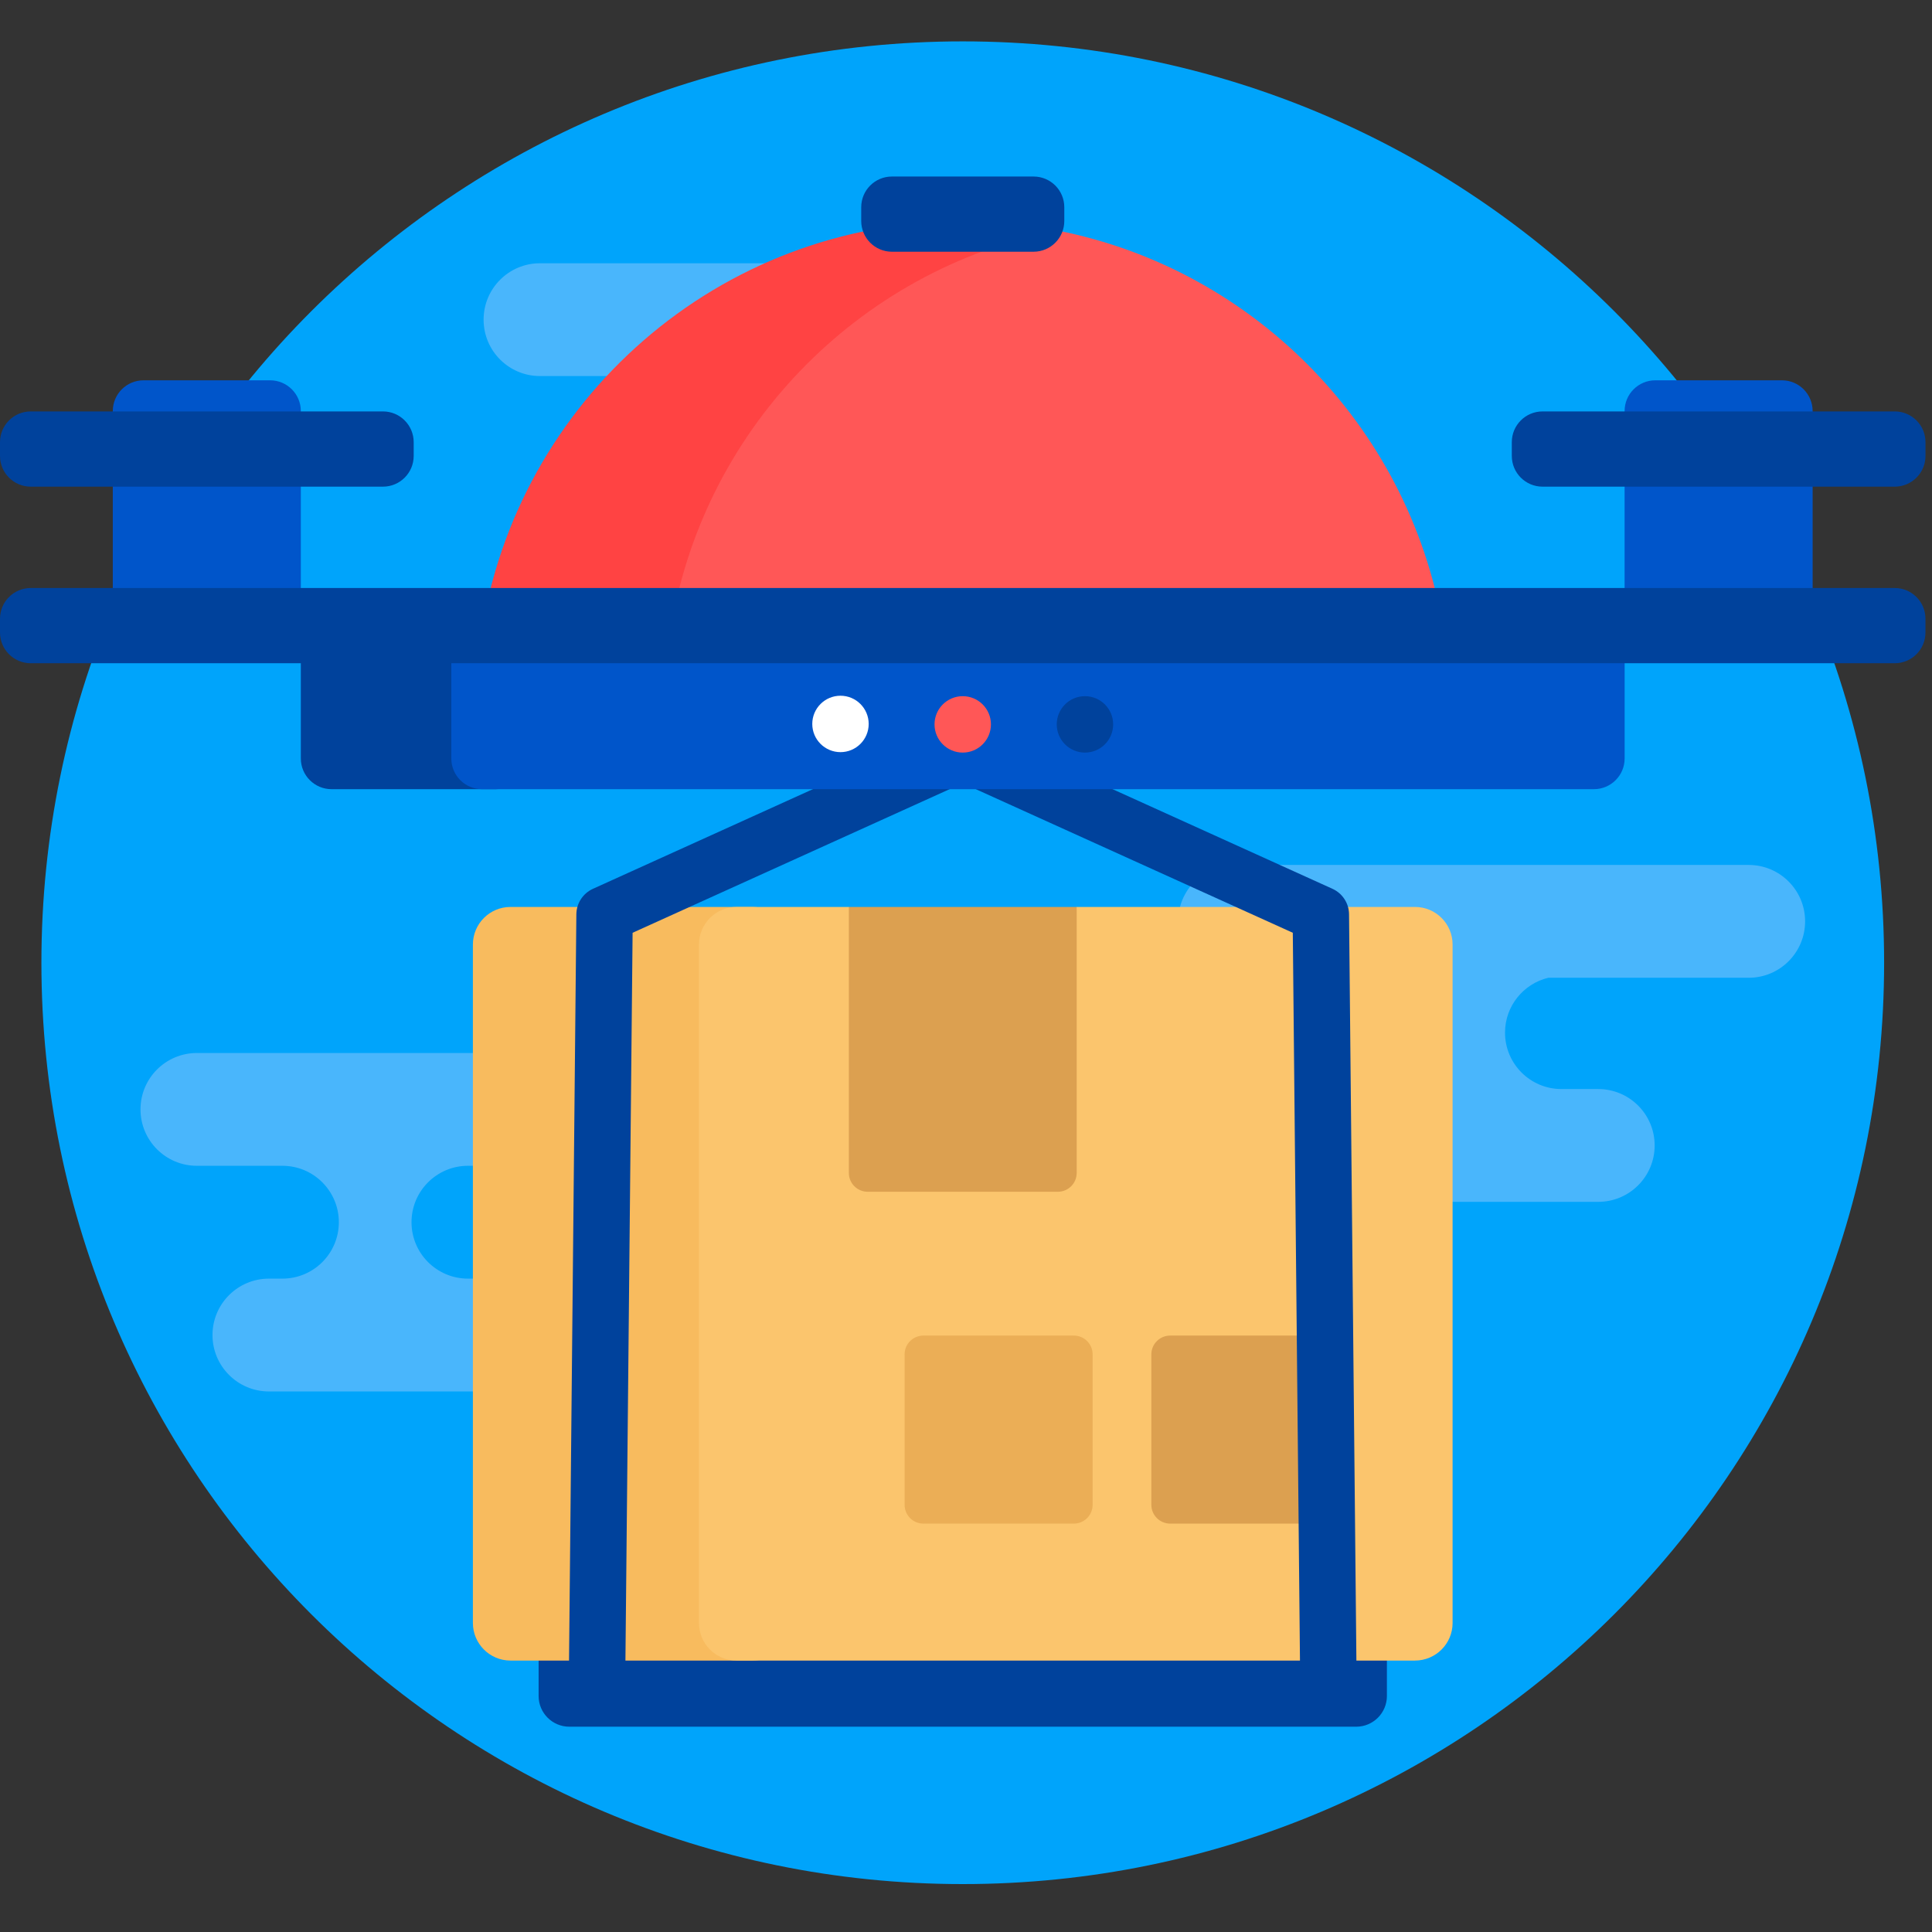 <svg width="65" height="65" viewBox="0 0 65 65" fill="none" xmlns="http://www.w3.org/2000/svg">
<rect x="0" y="0" width="65" height="65" fill="#333333" stroke="none"/>
<g id="delivery-drone 1" clip-path="url(#clip0_1309_1267)">
<g id="Group">
<path id="Vector" d="M32.391 63.388C49.511 63.388 63.389 49.51 63.389 32.39C63.389 15.27 49.511 1.392 32.391 1.392C15.271 1.392 1.393 15.27 1.393 32.39C1.393 49.51 15.271 63.388 32.391 63.388Z" fill="#00A4FB"/>
<path id="Vector_2" d="M53.771 36.64H52.532C51.484 36.639 50.635 35.79 50.635 34.742C50.635 33.846 51.256 33.096 52.09 32.896H58.833C59.881 32.896 60.731 32.046 60.731 30.998C60.731 29.95 59.881 29.1 58.833 29.1H41.535C40.486 29.1 39.637 29.95 39.637 30.998C39.637 32.046 40.486 32.896 41.535 32.896H46.735C47.57 33.096 48.19 33.846 48.19 34.742C48.19 35.79 47.341 36.639 46.294 36.64H41.535C40.487 36.64 39.637 37.489 39.637 38.538C39.637 39.586 40.487 40.435 41.535 40.435H53.771C54.819 40.435 55.669 39.586 55.669 38.538C55.669 37.489 54.819 36.64 53.771 36.64Z" fill="#49B6FC"/>
<path id="Vector_3" d="M24.039 37.324C24.039 38.373 23.189 39.222 22.141 39.222H15.743C14.695 39.222 13.845 40.072 13.845 41.12C13.845 42.168 14.695 43.017 15.742 43.018H20.501C21.549 43.018 22.399 43.868 22.399 44.916C22.399 45.964 21.549 46.814 20.501 46.814H9.047C7.999 46.814 7.149 45.964 7.149 44.916C7.149 43.868 7.999 43.018 9.047 43.018H9.503C10.551 43.017 11.4 42.168 11.4 41.12C11.4 40.072 10.55 39.222 9.502 39.222H6.624C5.576 39.222 4.727 38.373 4.727 37.324C4.727 36.276 5.576 35.427 6.624 35.427H22.141C23.189 35.427 24.039 36.276 24.039 37.324Z" fill="#49B6FC"/>
<path id="Vector_4" d="M27.202 8.857H18.167C17.119 8.857 16.27 9.706 16.27 10.755C16.27 11.803 17.119 12.652 18.167 12.652H27.202C28.25 12.652 29.1 11.803 29.1 10.755C29.1 9.706 28.25 8.857 27.202 8.857Z" fill="#49B6FC"/>
<path id="Vector_5" d="M45.628 58.093H19.155C18.584 58.093 18.121 57.63 18.121 57.059V53.988C18.121 53.417 18.584 52.954 19.155 52.954H45.628C46.199 52.954 46.661 53.417 46.661 53.988V57.059C46.661 57.63 46.199 58.093 45.628 58.093Z" fill="#00429C"/>
<path id="Vector_6" d="M25.319 55.868H17.175C16.477 55.868 15.91 55.301 15.91 54.603V31.778C15.91 31.079 16.477 30.513 17.175 30.513H25.319C26.018 30.513 26.584 31.079 26.584 31.778V54.603C26.584 55.301 26.018 55.868 25.319 55.868Z" fill="#F8BB5E"/>
<path id="Vector_7" d="M47.605 55.868H24.781C24.082 55.868 23.516 55.301 23.516 54.603V31.778C23.516 31.079 24.082 30.513 24.781 30.513H28.557L29.849 31.38H34.931L36.223 30.513H47.606C48.304 30.513 48.871 31.079 48.871 31.778V54.603C48.871 55.301 48.304 55.868 47.605 55.868Z" fill="#FBC56D"/>
<path id="Vector_8" d="M35.591 40.095H29.191C28.842 40.095 28.559 39.811 28.559 39.462V30.513H36.224V39.462C36.224 39.811 35.941 40.095 35.591 40.095Z" fill="#DCA050"/>
<path id="Vector_9" d="M44.43 44.934H39.369C39.02 44.934 38.736 45.217 38.736 45.566V50.627C38.736 50.977 39.02 51.26 39.369 51.26H44.43C44.779 51.26 45.062 50.977 45.062 50.627V45.566C45.062 45.217 44.779 44.934 44.43 44.934Z" fill="#DCA050"/>
<path id="Vector_10" d="M36.127 44.934H31.066C30.717 44.934 30.434 45.217 30.434 45.566V50.627C30.434 50.977 30.717 51.26 31.066 51.26H36.127C36.477 51.26 36.76 50.977 36.76 50.627V45.566C36.76 45.217 36.477 44.934 36.127 44.934Z" fill="#EBAE56"/>
<path id="Vector_11" d="M44.689 57.202C44.169 57.202 43.745 56.783 43.74 56.263L43.495 31.382L32.389 26.351L21.283 31.382L21.038 56.263C21.033 56.787 20.6 57.212 20.08 57.202C19.556 57.197 19.136 56.768 19.141 56.244L19.391 30.758C19.395 30.389 19.613 30.056 19.949 29.903L31.998 24.444C32.246 24.332 32.532 24.332 32.781 24.444L44.83 29.903C45.166 30.056 45.383 30.389 45.387 30.758L45.638 56.244C45.643 56.768 45.222 57.197 44.698 57.202C44.695 57.202 44.692 57.202 44.689 57.202Z" fill="#00429C"/>
<path id="Vector_12" d="M9.087 21.652H4.829C4.258 21.652 3.795 21.189 3.795 20.618V13.829C3.795 13.258 4.258 12.795 4.829 12.795H9.087C9.658 12.795 10.121 13.258 10.121 13.829V20.618C10.121 21.189 9.658 21.652 9.087 21.652Z" fill="#0055CA"/>
<path id="Vector_13" d="M16.679 26.551H11.155C10.584 26.551 10.121 26.088 10.121 25.517V22.088C10.121 21.517 10.584 21.055 11.155 21.055H16.679C17.25 21.055 17.712 21.517 17.712 22.088V25.517C17.712 26.088 17.25 26.551 16.679 26.551Z" fill="#00429C"/>
<path id="Vector_14" d="M53.625 26.551H16.217C15.646 26.551 15.184 26.088 15.184 25.517V22.088C15.184 21.517 15.646 21.055 16.217 21.055H53.625C54.196 21.055 54.659 21.517 54.659 22.088V25.517C54.659 26.088 54.196 26.551 53.625 26.551Z" fill="#0055CA"/>
<path id="Vector_15" d="M59.951 21.652H55.692C55.121 21.652 54.658 21.189 54.658 20.618V13.829C54.658 13.258 55.121 12.795 55.692 12.795H59.951C60.522 12.795 60.984 13.258 60.984 13.829V20.618C60.984 21.189 60.522 21.652 59.951 21.652Z" fill="#0055CA"/>
<path id="Vector_16" d="M35.656 7.953C35.753 7.928 35.748 7.79 35.651 7.771C34.597 7.558 33.506 7.446 32.39 7.446C24.179 7.446 17.379 13.485 16.189 21.364H23.515C24.502 14.83 29.348 9.561 35.656 7.953Z" fill="#FF4343"/>
<path id="Vector_17" d="M35.563 7.753C28.825 9.075 23.568 14.527 22.535 21.364H48.59C47.557 14.527 42.3 9.075 35.563 7.753Z" fill="#FF5757"/>
<g id="Group_2">
<path id="Vector_18" d="M63.746 22.314H1.034C0.463 22.314 0 21.851 0 21.28V20.817C0 20.246 0.463 19.783 1.034 19.783H63.746C64.317 19.783 64.78 20.246 64.78 20.817V21.28C64.78 21.851 64.317 22.314 63.746 22.314Z" fill="#00429C"/>
<path id="Vector_19" d="M34.773 8.469H30.008C29.437 8.469 28.975 8.006 28.975 7.435V6.972C28.975 6.401 29.437 5.939 30.008 5.939H34.773C35.344 5.939 35.807 6.401 35.807 6.972V7.435C35.807 8.006 35.344 8.469 34.773 8.469Z" fill="#00429C"/>
<path id="Vector_20" d="M12.884 16.373H1.034C0.463 16.373 0 15.91 0 15.339V14.876C0 14.305 0.463 13.842 1.034 13.842H12.884C13.455 13.842 13.918 14.305 13.918 14.876V15.339C13.918 15.91 13.455 16.373 12.884 16.373Z" fill="#00429C"/>
<path id="Vector_21" d="M63.747 16.373H51.897C51.326 16.373 50.863 15.91 50.863 15.339V14.876C50.863 14.305 51.326 13.842 51.897 13.842H63.747C64.318 13.842 64.781 14.305 64.781 14.876V15.339C64.781 15.91 64.318 16.373 63.747 16.373Z" fill="#00429C"/>
</g>
<path id="Vector_22" d="M32.39 25.32C32.914 25.32 33.339 24.895 33.339 24.371C33.339 23.846 32.914 23.422 32.39 23.422C31.866 23.422 31.441 23.846 31.441 24.371C31.441 24.895 31.866 25.32 32.39 25.32Z" fill="#FF5757"/>
<path id="Vector_23" d="M36.502 25.32C37.026 25.32 37.451 24.895 37.451 24.371C37.451 23.846 37.026 23.422 36.502 23.422C35.978 23.422 35.553 23.846 35.553 24.371C35.553 24.895 35.978 25.32 36.502 25.32Z" fill="#00429C"/>
<path id="Vector_24" d="M28.277 25.305C28.801 25.305 29.226 24.88 29.226 24.356C29.226 23.832 28.801 23.407 28.277 23.407C27.753 23.407 27.328 23.832 27.328 24.356C27.328 24.88 27.753 25.305 28.277 25.305Z" fill="white"/>
</g>
</g>
<defs>
<clipPath id="clip0_1309_1267">
<rect width="64.78" height="64.78" fill="white"/>
</clipPath>
</defs>
</svg>
